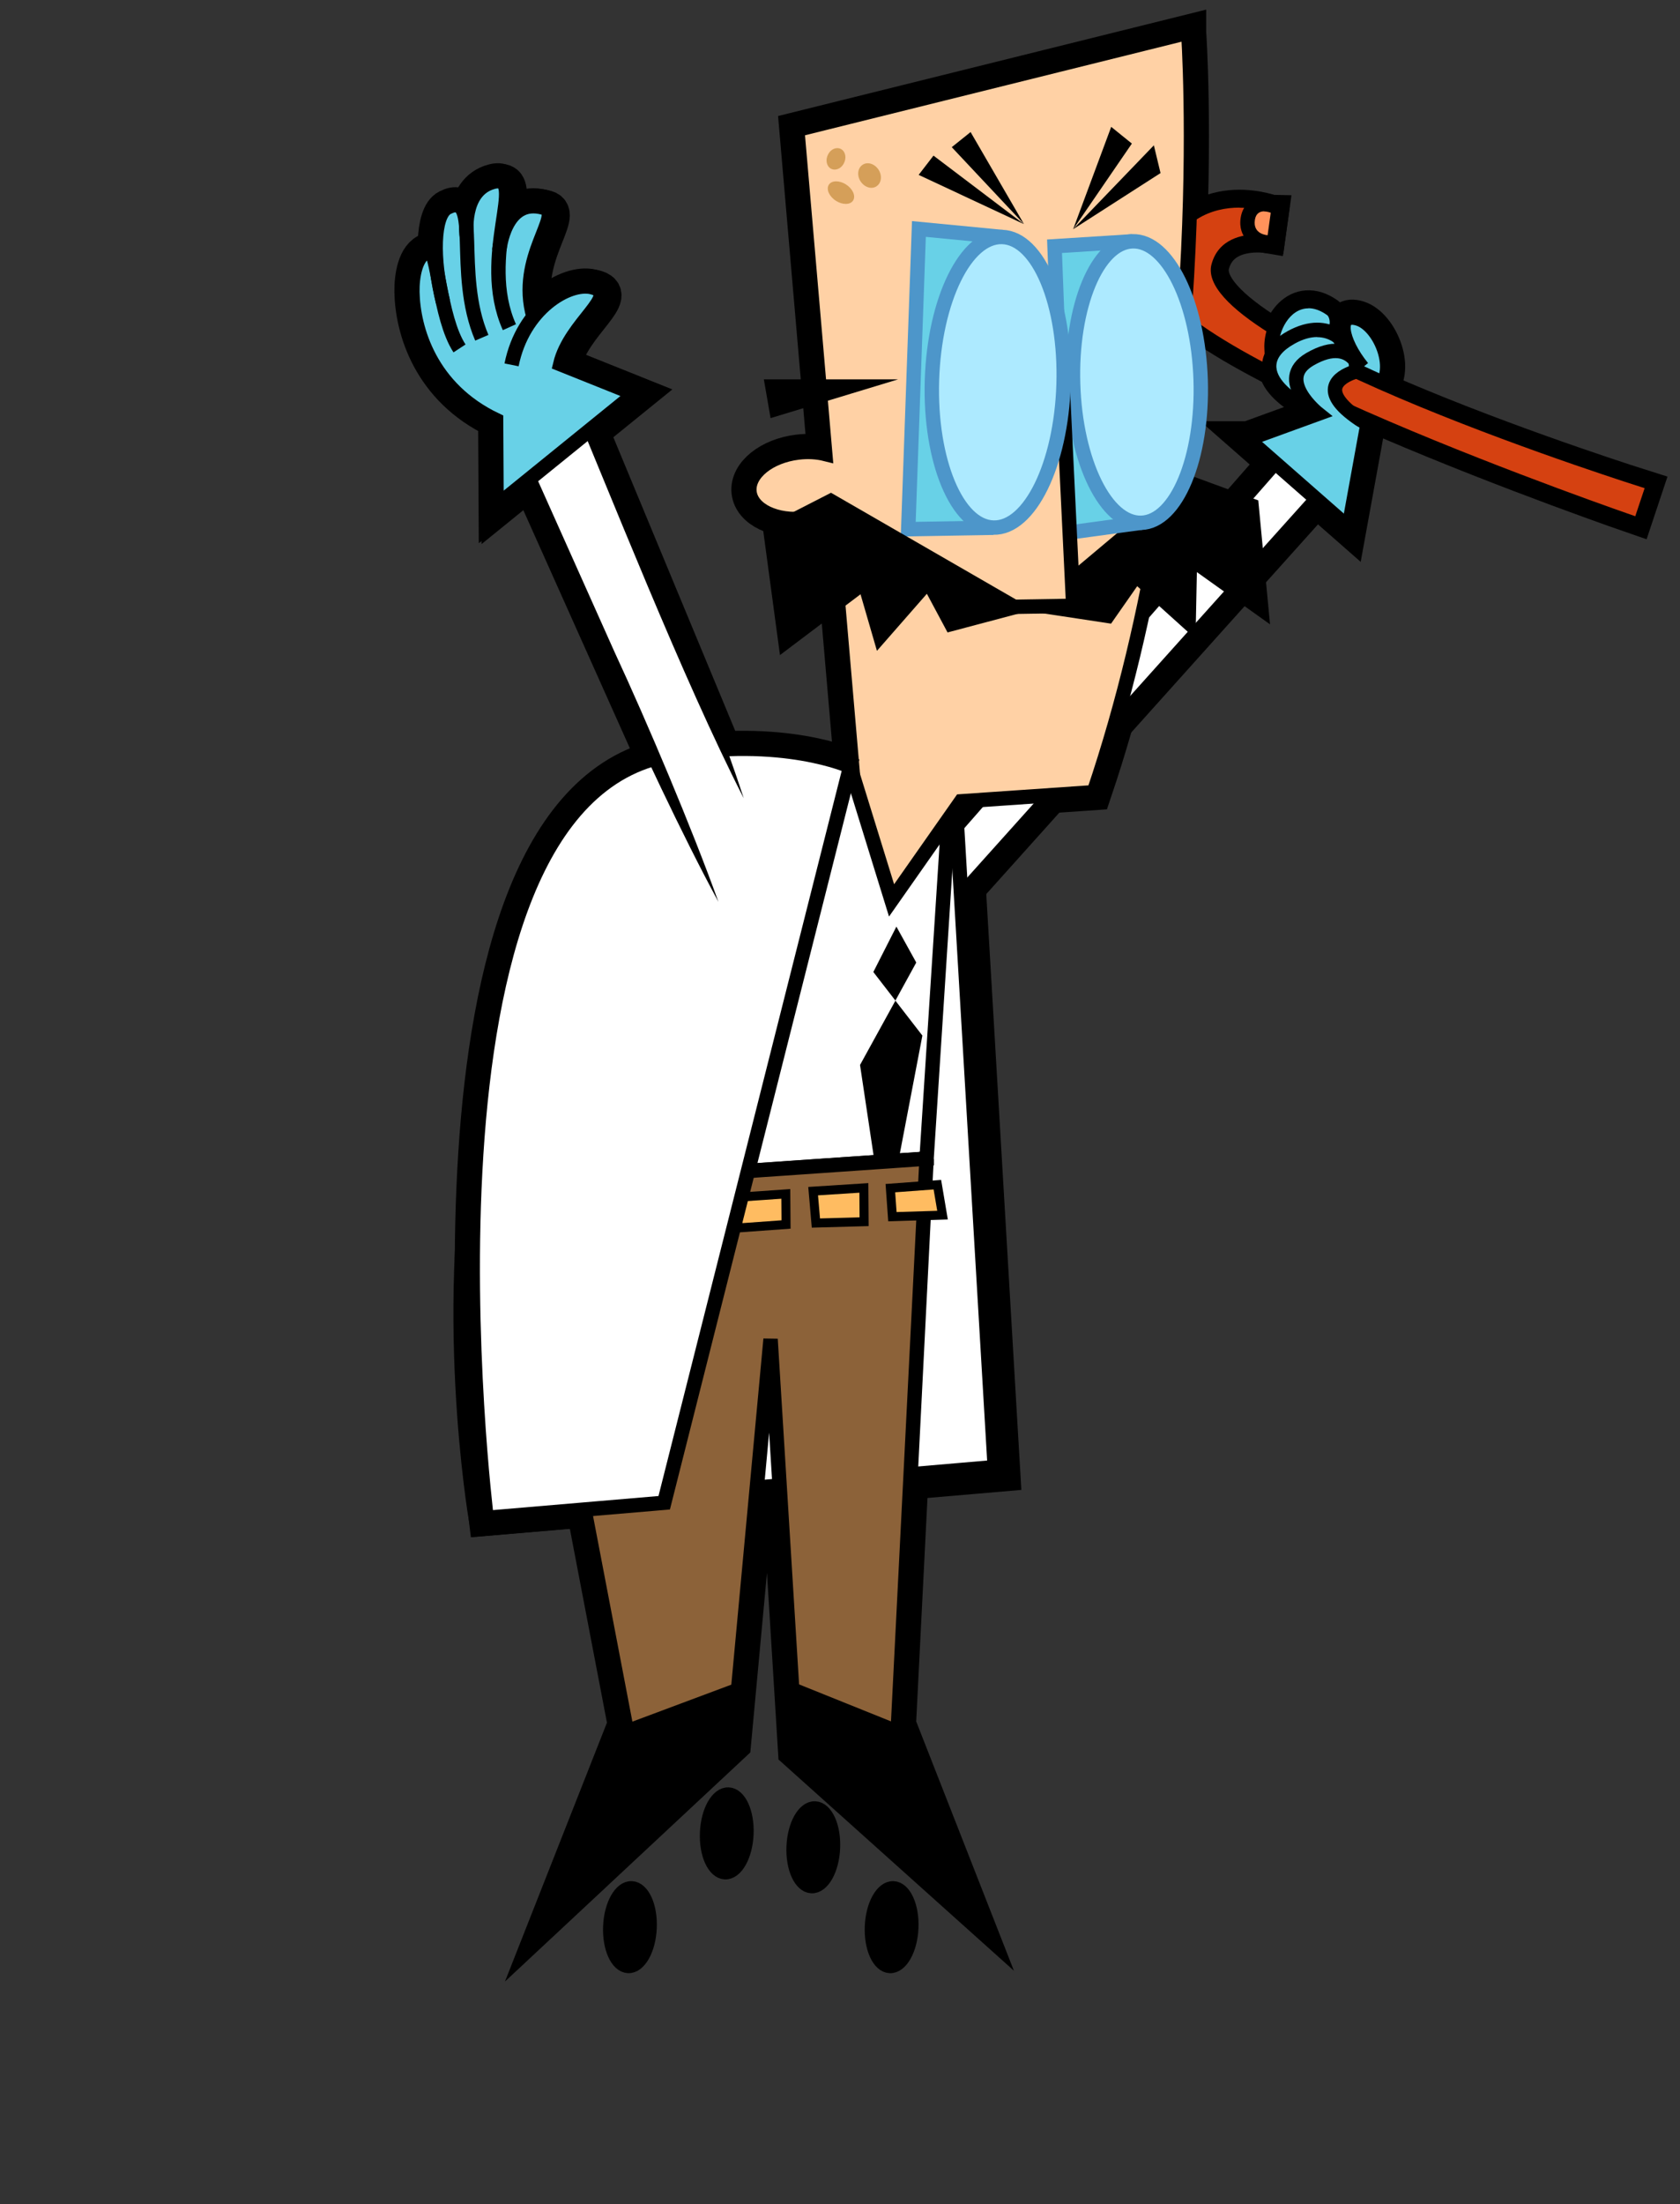 <?xml version="1.0" encoding="UTF-8"?><svg id="Livello_2" xmlns="http://www.w3.org/2000/svg" viewBox="0 0 140.1 183.76"><rect x="0" y="0" width="140.1" height="183.76" fill="#333333" stroke="none"/><defs><style>.cls-1,.cls-2,.cls-3{fill:none;}.cls-4,.cls-2,.cls-5,.cls-6,.cls-7,.cls-8,.cls-9,.cls-10,.cls-11,.cls-3,.cls-12{stroke-miterlimit:10;}.cls-4,.cls-2,.cls-5,.cls-7,.cls-9,.cls-10,.cls-11,.cls-3,.cls-12{stroke:#000;}.cls-4,.cls-12{stroke-width:.75px;}.cls-2{stroke-width:3px;}.cls-5{fill:#8c6239;}.cls-5,.cls-6,.cls-7,.cls-8,.cls-9,.cls-10,.cls-11{stroke-width:1.2px;}.cls-6{fill:#adeaff;}.cls-6,.cls-8{stroke:#4d96ca;}.cls-7,.cls-8,.cls-13{fill:#68d1e7;}.cls-9,.cls-14{fill:#fff;}.cls-10{fill:#ffd1a5;}.cls-15{fill:#ff925b;}.cls-16{fill:#d54111;}.cls-17{fill:#d59f59;}.cls-3{stroke-width:1.2px;}.cls-12{fill:#ffbc61;}</style></defs><g id="export"><g id="oldFall"><g><path class="cls-2" d="M114.85,32.48c1.85-1.41,.3-5.32-1.58-5.91s-1.49,1.82,.35,4.08"/><g><path class="cls-2" d="M105.97,17.74l-.26,1.87s-3.86-.66-4.68,2.44c-1.8,6.78,36.12,18.66,36.12,18.66l-.78,2.34s-41.64-14.31-39.6-20.5c2.42-7.32,9.19-4.82,9.19-4.82Z"/><path class="cls-2" d="M105.97,17.74s-1.14-.49-1.31,.58c-.2,1.24,1.06,1.29,1.06,1.29l.26-1.87Z"/></g><polyline class="cls-2" points="74.34 75.07 107.41 37.36 111.26 39.97 77.2 77.92"/><path class="cls-2" d="M80.29,66.8l3.3,56.05-43.01,3.69s-12.3-71.9,39.7-59.75Z"/><path class="cls-2" d="M99.09,2.72l-32.6,8.1,2.33,27.03c-.68-.17-1.45-.22-2.26-.12-2.4,.29-4.22,1.75-4.06,3.27,.16,1.52,2.25,2.51,4.65,2.23,.77-.09,1.48-.3,2.08-.6l1.92,22.28-1.86,14.26,7.91-1.26,3.08-11.11,10.93-.75c10.21-30.16,7.88-63.33,7.88-63.33Z"/><path class="cls-2" d="M77.27,96.6l-2.38,47.17,5.96,15.2-14.47-12.98-2.12-34.34-3.13,33.75-15.19,14.18,6.23-15.81-4.66-24.35s-15.26-8.96-1.13-20.69l30.89-2.13Z"/><path class="cls-2" d="M70.9,63.91l-15.51,61.38-14.81,1.26s-7.41-59.65,15.28-63.58c9.43-1.63,15.03,.94,15.03,.94Z"/><polyline class="cls-2" points="62.02 66.55 47.11 30.64 41.44 33.94 59.9 75.19"/><g><path class="cls-2" d="M46.95,30.41c.82-3.44,5.09-5.84,2.62-6.42-1.91-.45-4.84,2.47-4.84,2.47-1.43-4.96,2.58-8.6,.84-9.09-3.02-.86-3.61,2.88-3.68,3.47,.32-3.49,1.32-6.12-.54-5.61-2.05,.56-2.24,2.91-2.22,3.97-.11-1.58-.39-2.44-1.58-1.84-.98,.5-1.2,3.02-.79,5.8-.26-1.33-.46-2.28-.79-2.17-1.1,.37-1.37,2.17-1.35,3.43,.06,3.07,1.49,8.06,6.98,10.67l.04,7.14,11.5-9.32-6.19-2.48Z"/><path class="cls-2" d="M41.64,20.87s.42-4.48,3.69-3.55c1.73,.49-2.27,4.13-.84,9.09"/><path class="cls-2" d="M38.92,19.66s-.48-3.77,2.19-4.49c2.95-.8-1.27,6.23,1.37,12.11"/><path class="cls-2" d="M36.94,25.16c-.89-3.5-.84-7.24,.38-7.86,2.84-1.45,.54,5.47,2.86,10.86"/><path class="cls-2" d="M42.66,30.42c.95-4.72,4.77-6.93,6.68-6.48,2.47,.58-1.8,2.97-2.62,6.42l6.19,2.48-11.5,9.32-.04-7.14c-5.49-2.61-6.92-7.6-6.98-10.67-.02-1.27,.25-3.06,1.35-3.43,.77-.26,.88,5.53,2.58,8.13"/></g><g><path class="cls-2" d="M108.37,29.37c.23,.11,.47-.09,.46-.36-.03-.92,1.24-1.44,1.92-1.75,.25-.12,.16-.83-.07-.99-2.49-1.76-4.11,.97-4.03,2.73l1.72,.37Z"/><path class="cls-2" d="M109.47,33.66s-5.67-2.69-1.5-5c1.34-.74,2.42-.68,3.17-.17,.33,.22,.38,1.18,0,1.26-1.22,.24-3,.78-1.43,1.63l-.24,2.27Z"/><path class="cls-2" d="M104.09,36.62l5.83-2.12s-3.6-2.86-.68-4.55c1.97-1.14,3.09-.67,3.68-.02,.23,.25,.24,1-.07,1.11-1.1,.39-3.02,1.5,.49,3.89,.4,.27,.71,.35,.71,.35l-1.58,8.69-8.38-7.35Z"/></g></g><path class="cls-7" d="M114.85,32.48c1.85-1.41,.3-5.32-1.58-5.91s-1.49,1.82,.35,4.08"/><g><g><path class="cls-16" d="M136.18,43.62c-7.05-2.42-42.09-14.82-39.97-21.25,1.62-4.91,5.18-5.64,7.16-5.64,1.58,0,2.76,.43,2.81,.45l.45,.17-.41,2.96-.61-.1s-.31-.05-.75-.05c-1.23,0-2.8,.36-3.25,2.05-1.2,4.53,21.27,13.41,35.72,17.94l.58,.18-1.16,3.49-.57-.2Z"/><path d="M103.36,17.32c1.49,0,2.61,.41,2.61,.41l-.26,1.87s-.35-.06-.85-.06c-1.18,0-3.25,.33-3.83,2.5-1.8,6.78,36.12,18.66,36.12,18.66l-.78,2.34s-41.64-14.31-39.6-20.5c1.44-4.35,4.41-5.23,6.59-5.23m0-1.2h0c-2.14,0-5.99,.79-7.73,6.05-1,3.03,3.97,6.07,5.84,7.21,3.25,1.99,7.91,4.29,13.86,6.83,10.08,4.32,20.54,7.92,20.65,7.96l1.15,.39,.38-1.15,.78-2.34,.39-1.16-1.17-.37c-22.02-6.91-36.04-14.47-35.32-17.21,.28-1.07,1.18-1.61,2.67-1.61,.38,0,.65,.04,.65,.04l1.21,.2,.17-1.22,.26-1.87,.13-.96-.9-.33c-.05-.02-1.34-.49-3.02-.49h0Z"/></g><g><path class="cls-15" d="M105.69,20.21c-.09,0-.85-.05-1.32-.62-.2-.25-.42-.69-.31-1.36,.12-.75,.63-1.2,1.36-1.2,.39,0,.72,.13,.78,.16l.42,.18-.39,2.86-.54-.02Z"/><path d="M105.42,17.63c.29,0,.55,.11,.55,.11l-.26,1.87s-1.26-.05-1.06-1.29c.09-.56,.45-.7,.77-.7m0-1.2c-1.02,0-1.78,.67-1.95,1.7-.15,.9,.16,1.49,.44,1.84,.62,.76,1.57,.84,1.76,.84l1.08,.04,.15-1.07,.26-1.87,.12-.91-.84-.36c-.11-.05-.52-.21-1.02-.21h0Z"/></g></g><ellipse class="cls-11" cx="67.81" cy="154.01" rx="3.24" ry="1.64" transform="translate(-89.03 214.96) rotate(-87.47)"/><ellipse class="cls-11" cx="60.6" cy="152.84" rx="3.24" ry="1.64" transform="translate(-94.76 206.65) rotate(-87.47)"/><ellipse class="cls-11" cx="52.54" cy="160.66" rx="3.24" ry="1.64" transform="translate(-110.29 206.07) rotate(-87.47)"/><ellipse class="cls-11" cx="74.34" cy="160.66" rx="3.24" ry="1.64" transform="translate(-89.43 227.85) rotate(-87.47)"/><polyline class="cls-9" points="74.34 75.07 107.41 37.36 111.26 39.97 77.2 77.92"/><g><path class="cls-14" d="M41.09,125.9c-.67-4.52-4.79-35.84,8.2-51.24,4.84-5.74,11.56-8.65,19.97-8.65,3.21,0,6.73,.43,10.45,1.27l3.24,55.02-41.87,3.6Z"/><path d="M69.26,66.62h0c3.04,0,6.36,.39,9.88,1.16l3.18,53.99-40.72,3.5c-.85-6.03-4.23-35.53,8.15-50.2,4.72-5.6,11.29-8.43,19.51-8.43m0-1.2c-39.14,0-28.68,61.13-28.68,61.13l43.01-3.69-3.3-56.05c-4.05-.95-7.71-1.38-11.02-1.38h0Z"/></g><g><path class="cls-10" d="M99.09,2.72l-32.6,8.1,2.33,27.03c-.68-.17-1.45-.22-2.26-.12-2.4,.29-4.22,1.75-4.06,3.27,.16,1.52,2.25,2.51,4.65,2.23,.77-.09,1.48-.3,2.08-.6l1.92,22.28-1.86,14.26,7.91-1.26,3.08-11.11,10.93-.75c10.21-30.16,7.88-63.33,7.88-63.33Z"/><g><path d="M77.55,14.35l.42-.55,2.55,1.94-2.97-1.39Zm2.7-2.02l.52-.42,1.48,2.55-2-2.13Z"/><path d="M80.94,11.01l-1.57,1.26,6.02,6.41-4.45-7.67h0Zm-3.09,1.96l-1.24,1.61,8.77,4.1-7.54-5.71h0Z"/></g><g><path d="M95.91,13.32l.2,.84-2.65,1.7,2.45-2.54Zm-2.96-1.76l.64,.52-1.83,2.67,1.18-3.19Z"/><path d="M92.67,10.57l-3.18,8.55,4.9-7.15-1.72-1.39h0Zm3.56,1.54l-6.74,7,7.29-4.68-.56-2.33h0Z"/></g><polygon class="cls-4" points="86.35 50.66 99.08 39.97 104.58 41.99 105.46 51.27 99.45 46.98 99.34 52.43 94.77 48.31 92.48 51.59 86.35 50.66"/><g><g><polygon points="64.42 32.23 70.86 32.23 64.74 34.09 64.42 32.23"/><path d="M66.82,32.83l-1.61,.49-.08-.49h1.69m8.07-1.2h-11.19l.56,3.23,10.63-3.23h0Z"/></g><polyline class="cls-8" points="95.18 43.58 88.86 44.44 87.94 20.53 94.43 20.12"/><ellipse class="cls-6" cx="94.81" cy="31.85" rx="5.32" ry="11.74" transform="translate(-.95 2.98) rotate(-1.79)"/><polyline class="cls-10" points="88.6 31.81 89.5 50.51 84.65 50.59"/><polyline class="cls-8" points="82.83 44 75.74 44.12 76.63 19.09 83.59 19.76"/><ellipse class="cls-6" cx="83.21" cy="31.88" rx="12.12" ry="5.49" transform="translate(48.8 114.07) rotate(-88.25)"/></g><g><g><path class="cls-17" d="M70.53,16.4c-.14,0-.31-.06-.47-.15-.3-.19-.42-.44-.42-.52,0,0,0,0,0,0,.01,0,.05,0,.09,0,.14,0,.31,.06,.47,.15,.3,.19,.42,.44,.42,.52,0,0,0,0,0,0-.01,0-.05,0-.09,0Z"/><path class="cls-17" d="M69.73,15.12c-.28,0-.51,.1-.63,.31-.21,.39,.07,.98,.64,1.33,.26,.16,.54,.24,.79,.24,.28,0,.51-.1,.63-.31,.21-.39-.07-.98-.64-1.33-.26-.16-.54-.24-.79-.24h0Z"/></g><g><path class="cls-17" d="M72.67,15.05c-.09,0-.23-.05-.35-.19-.18-.22-.19-.5-.08-.61,.01-.01,.05-.04,.12-.04,.09,0,.23,.05,.36,.2,.18,.22,.19,.5,.08,.61-.01,.01-.05,.04-.12,.04Z"/><path class="cls-17" d="M72.36,13.61c-.2,0-.38,.07-.53,.21-.36,.34-.35,.98,.03,1.43,.23,.27,.53,.41,.81,.41,.2,0,.38-.07,.53-.21,.36-.34,.35-.98-.03-1.43-.23-.27-.53-.41-.81-.41h0Z"/></g><g><path class="cls-17" d="M69.59,13.54c-.05-.03-.09-.22,0-.4,.08-.14,.19-.19,.24-.19,.07,.04,.11,.22,.01,.41-.08,.14-.19,.19-.24,.19-.01,0-.02,0-.02,0Z"/><path class="cls-17" d="M69.83,12.35c-.29,0-.59,.18-.76,.5-.25,.44-.16,.98,.2,1.2,.1,.06,.22,.09,.33,.09,.29,0,.59-.18,.76-.5,.25-.44,.16-.98-.2-1.2-.1-.06-.22-.09-.33-.09h0Z"/></g></g><polygon class="cls-4" points="84.54 50.31 69.29 41.51 64.02 44.21 65.33 53.93 71.97 48.92 73.3 53.5 77.37 48.85 79.21 52.29 84.56 50.87 84.54 50.31"/></g><path class="cls-9" d="M77.27,96.6l-31.67,2.17s-6.19-16.65,2.44-29.53c7.03-10.49,22.86-5.33,22.86-5.33l3.45,11.16,4.74-6.76-1.82,28.28Z"/><g><path d="M72.35,88.91l2.41-4.38,1.52,1.97-2.41,12.6-1.52-10.18Zm1.19-7.92l1.24-2.44,.95,1.72-1.14,2.08-1.05-1.36Z"/><path d="M74.8,79.82l.24,.44-.54,.98-.26-.33,.55-1.09m.04,5.79l.8,1.03-1.69,8.87-.97-6.5,1.87-3.4m-.09-8.35l-1.92,3.78,1.84,2.38,1.74-3.17-1.66-3h0Zm-.08,6.17l-2.95,5.36,2.08,13.87,3.12-16.32-2.25-2.91h0Z"/></g><g><path class="cls-5" d="M77.27,96.6l-2.38,47.17,5.96,15.2-14.47-12.98-2.12-34.34-3.13,33.75-15.19,14.18,6.23-15.81-4.66-24.35s-15.26-8.96-1.13-20.69l30.89-2.13Z"/><g><polygon points="52.62 144.23 60.9 141.14 60.54 145.11 47.46 157.32 52.62 144.23"/><path d="M60.22,142.03l-.25,2.79-10.97,10.24,4.09-10.37,7.13-2.67m1.37-1.79l-9.42,3.52-6.23,15.81,15.19-14.18,.47-5.15h0Z"/></g><g><polygon points="66.96 145.71 66.78 141.14 74.43 144.22 79.37 156.83 66.96 145.71"/><path d="M67.41,142.05l6.55,2.63,3.92,10.01-10.33-9.27-.14-3.38m-1.28-1.81l.24,5.74,14.47,12.98-5.96-15.2-8.75-3.52h0Z"/></g><g><polygon class="cls-12" points="78.6 101.31 74.42 101.44 74.25 99.06 78.17 98.77 78.6 101.31"/><polygon class="cls-12" points="72.06 101.86 68.04 101.97 67.81 99.31 72.04 99.04 72.06 101.86"/><polygon class="cls-12" points="65.55 102.09 61.53 102.38 61.46 99.82 65.53 99.54 65.55 102.09"/><polygon class="cls-12" points="59.02 102.51 55.34 102.56 55.07 99.99 58.94 99.69 59.02 102.51"/><polygon class="cls-12" points="52.84 102.77 49.02 102.8 48.95 100.24 52.67 99.94 52.84 102.77"/></g></g><path class="cls-9" d="M70.9,63.91l-15.51,61.38-14.81,1.26s-7.41-59.65,15.28-63.58c9.43-1.63,15.03,.94,15.03,.94Z"/><g><polyline class="cls-14" points="62.02 66.55 47.11 30.64 41.44 33.94 59.9 75.19"/><path d="M62.02,66.55c-5.11-10-11.05-25.18-15.46-35.68,0,0,.86,.29,.86,.29,0,0-5.67,3.29-5.67,3.29l.25-.76,9.23,20.63c2.8,6.03,6.46,14.7,8.68,20.87-6.11-11.29-13.61-29.18-19.01-41.01,0,0-.22-.49-.22-.49l.47-.27c.2-.13,6.3-3.65,6.26-3.64,0,0,.26,.63,.26,.63,4.34,10.59,10.85,25.4,14.35,36.14h0Z"/></g><g><path class="cls-13" d="M46.95,30.41c.82-3.44,5.09-5.84,2.62-6.42-1.91-.45-4.84,2.47-4.84,2.47-1.43-4.96,2.58-8.6,.84-9.09-3.02-.86-3.61,2.88-3.68,3.47,.32-3.49,1.32-6.12-.54-5.61-2.05,.56-2.24,2.91-2.22,3.97-.11-1.58-.39-2.44-1.58-1.84-.98,.5-1.2,3.02-.79,5.8-.26-1.33-.46-2.28-.79-2.17-1.1,.37-1.37,2.17-1.35,3.43,.06,3.07,1.49,8.06,6.98,10.67l.04,7.14,11.5-9.32-6.19-2.48Z"/><path class="cls-3" d="M41.64,20.87s.42-4.48,3.69-3.55c1.73,.49-2.27,4.13-.84,9.09"/><path class="cls-3" d="M38.92,19.66s-.48-3.77,2.19-4.49c2.95-.8-1.27,6.23,1.37,12.11"/><path class="cls-3" d="M36.94,25.16c-.89-3.5-.84-7.24,.38-7.86,2.84-1.45,.54,5.47,2.86,10.86"/><path class="cls-3" d="M42.66,30.42c.95-4.72,4.77-6.93,6.68-6.48,2.47,.58-1.8,2.97-2.62,6.42l6.19,2.48-11.5,9.32-.04-7.14c-5.49-2.61-6.92-7.6-6.98-10.67-.02-1.27,.25-3.06,1.35-3.43,.77-.26,.88,5.53,2.58,8.13"/></g><g><g><path class="cls-13" d="M108.5,30c-.11,0-.21-.02-.31-.06l-2.12-.46-.02-.46c-.05-1.05,.4-2.28,1.13-3.04,.55-.58,1.22-.88,1.94-.88,.62,0,1.26,.23,1.9,.68,.37,.26,.5,.83,.47,1.24-.05,.5-.33,.7-.49,.78l-.14,.06c-.51,.23-1.45,.66-1.44,1.13,0,.27-.09,.54-.28,.73-.17,.18-.4,.28-.65,.28Z"/><path d="M109.12,25.7c.47,0,.99,.17,1.55,.57,.23,.16,.32,.87,.07,.99-.68,.31-1.95,.83-1.92,1.75,0,.22-.14,.39-.33,.39-.04,0-.09,0-.13-.03l-1.72-.37c-.07-1.35,.89-3.29,2.47-3.29m0-1.2c-.89,0-1.71,.37-2.37,1.07-.85,.89-1.36,2.26-1.3,3.49l.04,.92,.9,.2,1.63,.36c.15,.05,.31,.08,.47,.08,.41,0,.79-.16,1.08-.46,.28-.29,.44-.69,.45-1.1,.17-.22,.83-.52,1.08-.63l.14-.06c.48-.22,.78-.68,.84-1.27,.05-.6-.15-1.38-.72-1.79-.74-.52-1.49-.79-2.24-.79h0Z"/></g><g><path class="cls-13" d="M109.21,34.21c-.34-.16-3.31-1.63-3.37-3.6-.03-.95,.59-1.78,1.84-2.47,.76-.42,1.48-.63,2.16-.63,.6,0,1.15,.16,1.63,.49,.46,.31,.6,1.03,.5,1.54-.09,.43-.36,.73-.72,.81-.8,.16-1.21,.32-1.42,.42,.04,.03,.09,.06,.16,.09l.35,.19-.37,3.52-.77-.36Z"/><path d="M109.84,28.11c.5,0,.94,.14,1.3,.38,.33,.22,.38,1.18,0,1.26-1.22,.24-3,.78-1.43,1.63l-.24,2.27s-5.67-2.69-1.5-5c.7-.39,1.33-.55,1.87-.55m0-1.2h0c-.78,0-1.61,.24-2.45,.7-1.82,1.01-2.17,2.19-2.15,3.01,.07,2.27,3.11,3.83,3.72,4.12l1.53,.73,.18-1.69,.24-2.27,.05-.49c.12-.03,.26-.06,.42-.09,.6-.12,1.06-.61,1.19-1.28,.14-.72-.07-1.69-.76-2.15-.57-.39-1.25-.59-1.97-.59h0Z"/></g><path class="cls-7" d="M104.09,36.62l5.83-2.12s-3.6-2.86-.68-4.55c1.97-1.14,3.09-.67,3.68-.02,.23,.25,.24,1-.07,1.11-1.1,.39-3.02,1.5,.49,3.89,.4,.27,.71,.35,.71,.35l-1.58,8.69-8.38-7.35Z"/></g><rect class="cls-1" width="140.1" height="183.76"/></g></g></svg>